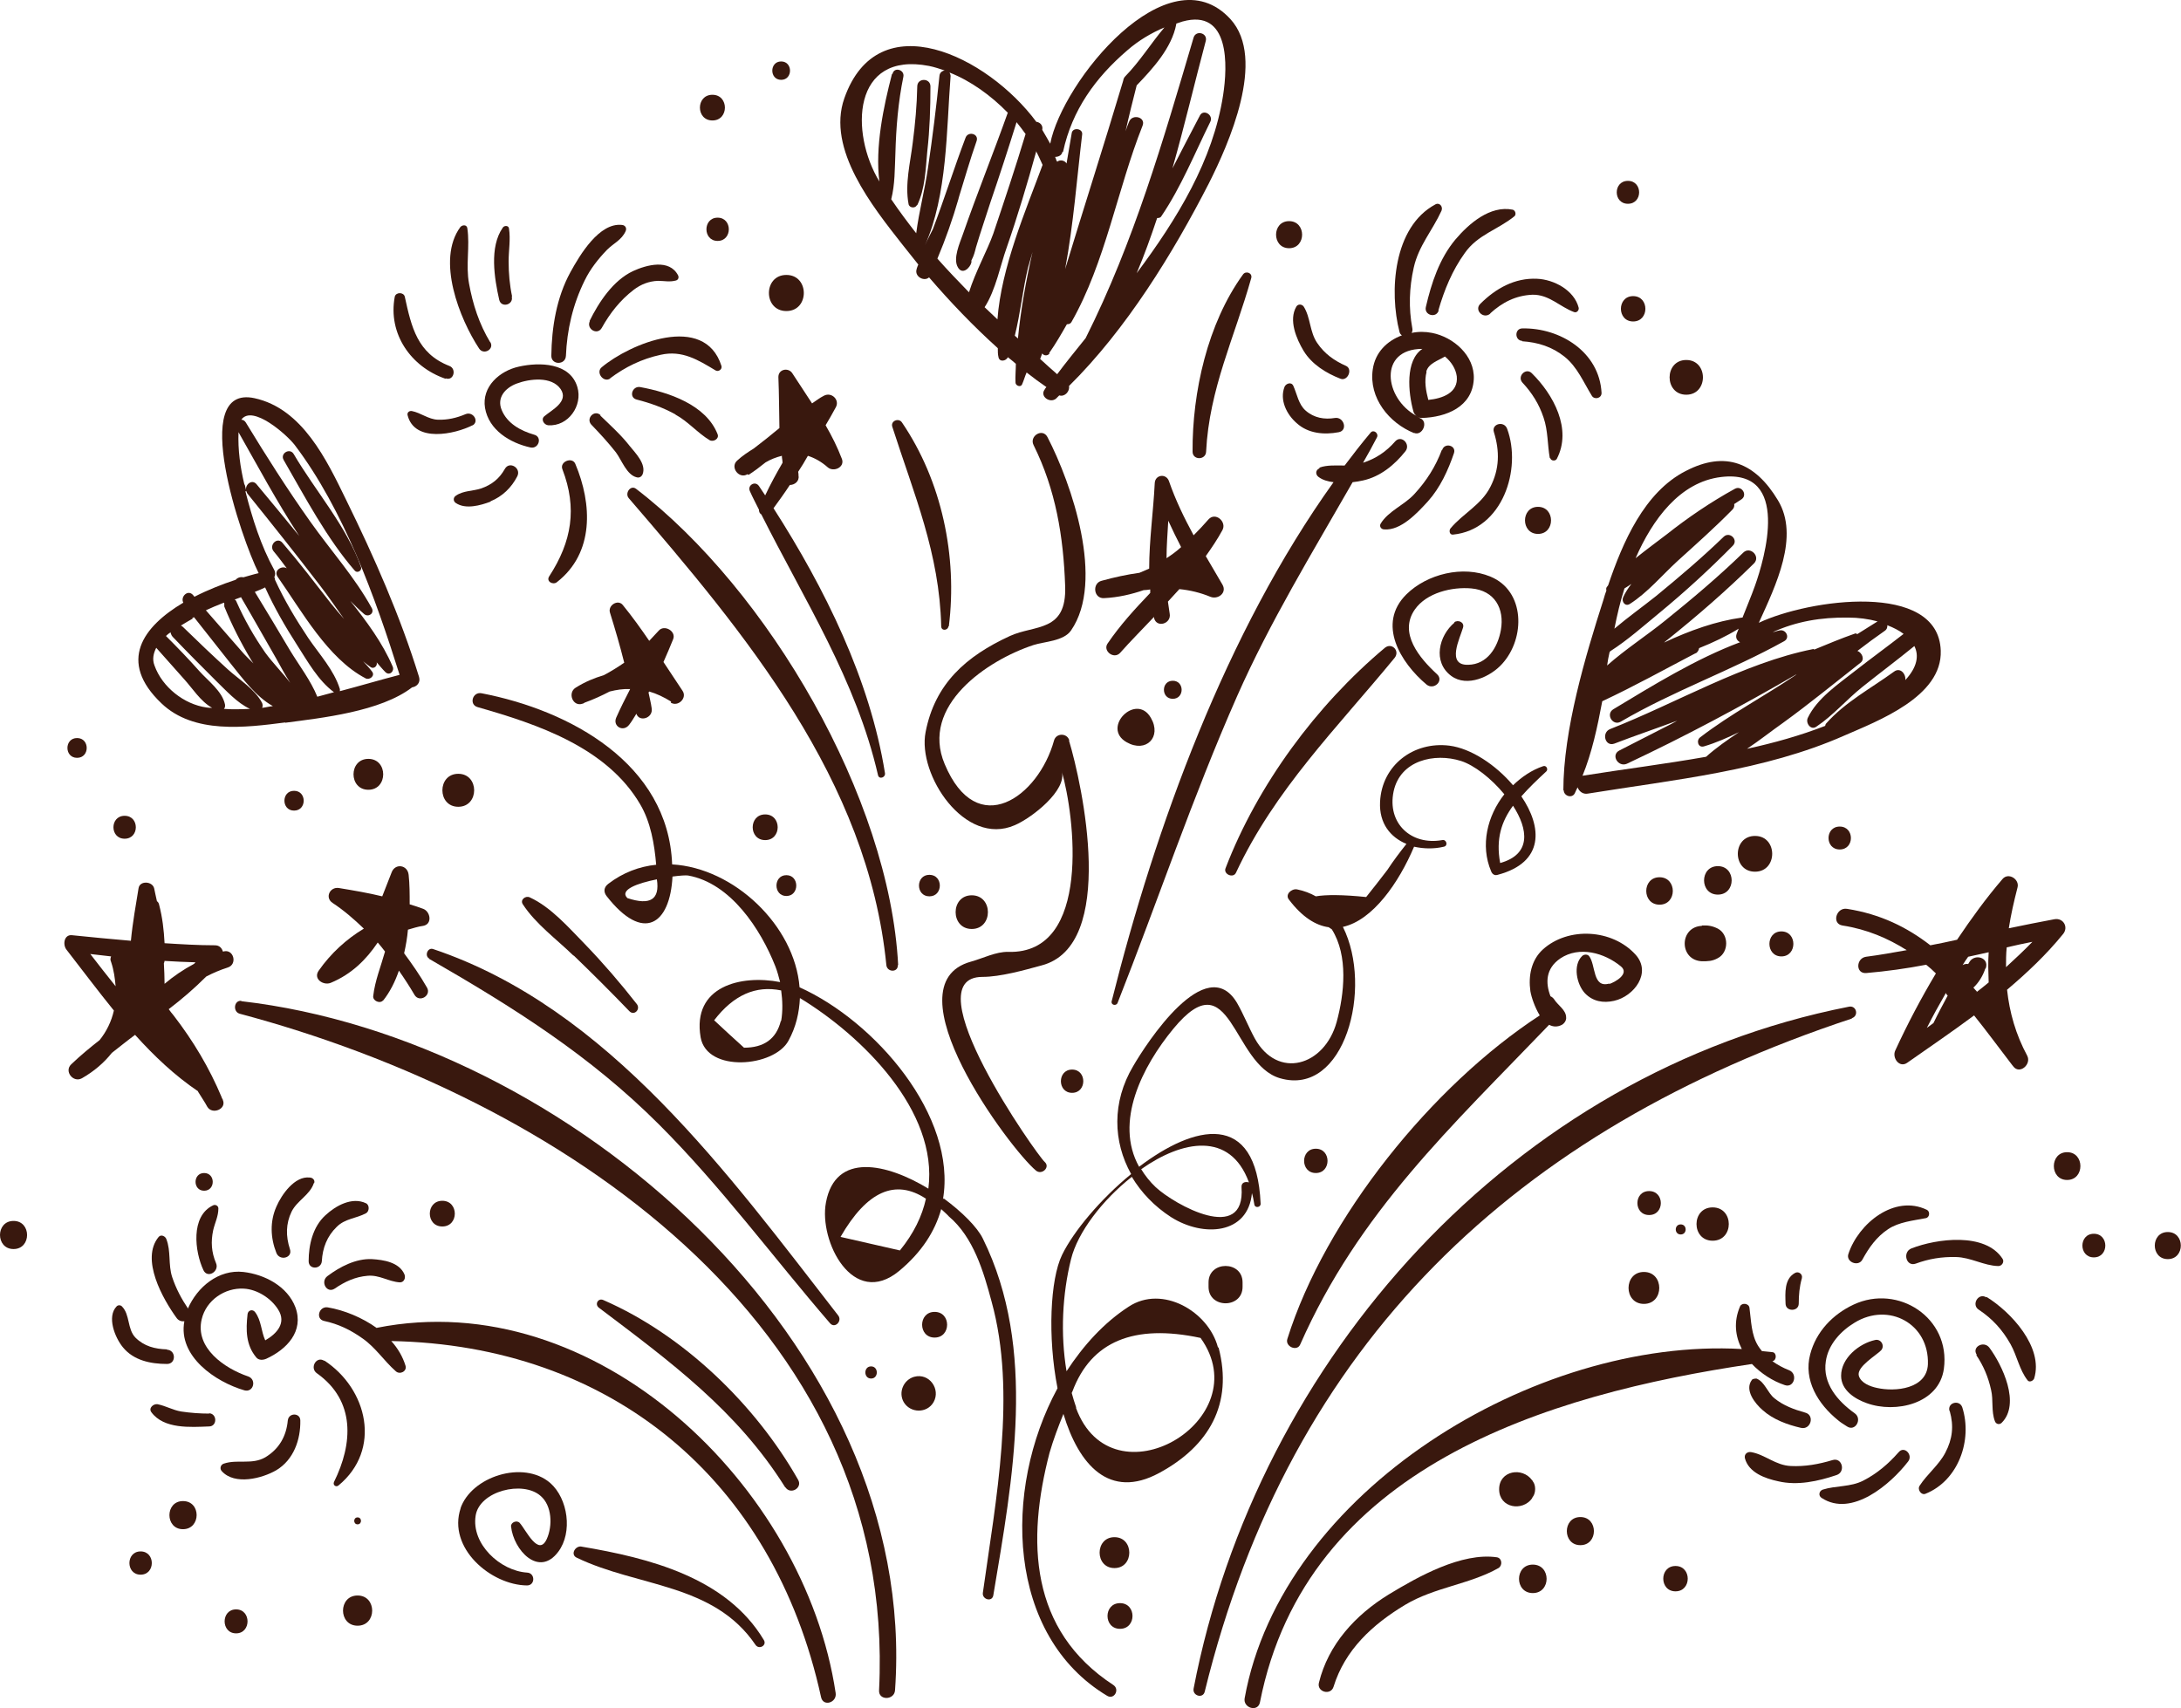 <?xml version="1.0" encoding="UTF-8"?>
<svg id="_Слой_1" data-name="Слой 1" xmlns="http://www.w3.org/2000/svg" viewBox="0 0 62.82 49.21">
  <defs>
    <style>
      .cls-1 {
        fill: #39180e;
        fill-rule: evenodd;
        stroke-width: 0px;
      }
    </style>
  </defs>
  <path class="cls-1" d="m35.08,38.81c-.27-1.03-1.6-1.81-2.57-1.17-.71.46-1.3,1.11-1.79,1.86-.18-1.07-.12-2.23.13-3.23.19-.77.9-1.7,1.75-2.37.27.45.65.85,1.13,1.16.93.59,2.22.5,2.33-.69.03.1.05.21.07.33.02.11.19.08.18-.03-.12-2.71-1.92-2.26-3.5-1.06-.72-1.29.09-2.89.99-3.98,1.67-2.02,1.68,1.03,3.07,1.43,1.86.54,2.69-2.61,1.81-4.36.86-.19,1.61-1.27,2.05-2.31.27.06.57.07.86,0,.13-.03.07-.22-.05-.19-.9.16-1.59-.49-1.4-1.4.19-.9,1.18-1.12,1.94-.88.38.12.87.5,1.25.96-.49.62-.7,1.47-.38,2.22.03.08.1.13.19.1,1.35-.36,1.28-1.38.68-2.26.21-.24.45-.47.72-.72.06-.06,0-.18-.09-.15-.33.11-.62.31-.87.55-.5-.59-1.21-1.06-1.83-1.14-1.03-.13-1.95.56-2,1.62-.03.62.3,1.02.76,1.21-.19.24-.38.49-.55.75-.2.26-.4.52-.61.78-.68-.07-1.16-.07-1.45-.02-.16-.09-.34-.16-.54-.2-.16-.03-.36.15-.23.3.38.5.77.74,1.14.79.03.02.06.04.09.06.48.76.36,1.86.14,2.67-.35,1.27-1.7,1.67-2.36.47-.18-.33-.32-.69-.51-1.02-.89-1.5-2.62,1.18-2.99,1.82-.62,1.04-.58,2.18-.06,3.11-.88.72-1.66,1.65-1.99,2.33-.34.7-.42,2.36-.13,3.84-1.59,2.93-1.46,7.13,1.43,8.86.2.12.37-.18.18-.31-2.42-1.58-2.5-4.16-1.84-6.69.11-.38.25-.75.4-1.12.44,1.46,1.32,2.48,2.76,1.7,1.44-.78,2.13-1.99,1.71-3.61Zm8.13-13.95c-.13-.7.04-1.2.37-1.65.44.68.53,1.4-.37,1.65Zm-7.24,9.2c-.1-.03-.22,0-.21.14.12,1.65-1.93.5-2.47,0-.17-.16-.31-.34-.42-.52,1.19-.84,2.56-1.09,3.1.37Zm-4.97,6.49c-.05-.14-.09-.28-.13-.42,0-.02.02-.04.02-.05.54-1.44,1.77-1.95,3.69-1.54,1.7,2.37-2.55,4.86-3.59,2.01Z"/>
  <path class="cls-1" d="m27.16,34.55c.41-2.4-1.95-5.13-4.13-6.11h0c-.14-1.78-1.89-3.44-3.67-3.54-.11-2.9-2.94-4.44-5.49-4.93-.26-.05-.37.33-.11.4,1.72.49,3.72,1.16,4.68,2.8.3.51.41,1.14.46,1.74-.48.05-.95.22-1.38.55-.13.1-.14.23-.05.35,1.06,1.36,1.83.82,1.9-.56.22-.03.39-.04.45-.03,1.23.22,2.09,1.55,2.51,2.61.06.15.1.31.14.46-1.13-.22-2.54.12-2.29,1.59.18,1.03,2.12.86,2.53.1.22-.4.31-.81.33-1.23,1.78,1.08,3.99,3.25,3.7,5.49-1.2-.73-2.68-1.06-2.95.4-.21,1.11.78,3.07,2.11,1.97.65-.54,1.03-1.14,1.21-1.78.07.07.15.13.22.21.71.6,1,1.59,1.23,2.45.73,2.64.12,5.73-.25,8.39-.03.19.26.28.3.08.56-3.35,1.27-7.1-.3-10.28-.16-.33-.6-.77-1.13-1.16Zm-9.09-8.68c-.24-.24.3-.43.85-.54.09.58-.19.76-.85.54Zm4.42,3.54c-.13.52-.49.77-1.06.77-.29-.26-.57-.52-.86-.79.56-.73,1.2-1.01,1.93-.86.04.29.05.59,0,.88Zm3.43,6.61c-.57-.13-1.14-.26-1.71-.39.76-1.32,1.58-1.68,2.46-1.1-.11.5-.35,1-.75,1.49Z"/>
  <path class="cls-1" d="m30.8,21.33c-.06-.22-.38-.22-.44,0-.45,1.63-2.22,2.9-3.15.68-.71-1.68,1.22-2.99,2.56-3.43.31-.1.87-.11,1.08-.42.98-1.42.02-4.22-.68-5.57-.14-.27-.53-.03-.4.23.64,1.29.86,2.63.91,4.06.05,1.34-.87,1.11-1.59,1.44-1.26.58-2.16,1.37-2.43,2.77-.24,1.22,1.13,3.31,2.57,2.68.49-.21,1.52-1.01,1.35-1.56.37,1.27.88,5.28-1.54,5.21-.35-.01-.74.19-1.07.28-2.41.66,1.12,5.4,1.87,6.02.17.14.42-.1.25-.25-.22-.19-3.84-5.33-1.79-5.33.51,0,1.19-.19,1.7-.33,2.19-.57,1.17-5.22.79-6.48Z"/>
  <path class="cls-1" d="m53.34,29.33c.21-.07.13-.38-.09-.33-9.67,1.9-17.04,10.14-18.87,19.64-.04.21.27.3.32.09,2.47-10.07,8.97-16.19,18.64-19.39Z"/>
  <path class="cls-1" d="m38.01,13.49c-.12.04-.13.18-.03.25.12.09.27.13.43.15-3.1,4.33-5.13,9.93-6.39,14.95-.03.11.13.15.17.05,1.16-2.94,2.16-5.93,3.44-8.83.95-2.15,2.17-4.14,3.33-6.17.1-.01.21-.03.3-.05.5-.11.91-.45,1.22-.84.16-.2-.11-.48-.29-.29-.26.3-.56.5-.93.62.14-.24.27-.48.4-.73.06-.11-.09-.24-.18-.14-.26.31-.51.63-.75.95-.25,0-.5-.02-.73.06Z"/>
  <path class="cls-1" d="m25.87,27.8c-.25-4.82-3.74-10.8-7.55-13.72-.16-.12-.33.13-.21.27,3.35,3.89,6.89,8.11,7.42,13.45.02.21.34.22.33,0Z"/>
  <path class="cls-1" d="m21.56,13.68c.17-.11.33-.23.49-.36.15-.09.31-.15.47-.19,0,.07.02.13.02.2-.18.31-.35.62-.5.94-.06-.09-.12-.18-.18-.27-.11-.16-.34-.02-.26.15.08.18.17.35.26.53,0,.06.02.11.07.14,1.24,2.47,2.73,4.77,3.36,7.51.03.13.22.07.2-.06-.43-2.69-1.73-5.32-3.21-7.63.16-.22.32-.44.47-.67.13,0,.28-.1.25-.27,0-.03,0-.07-.01-.11.1-.15.19-.3.28-.46.19.06.39.17.57.33.17.15.5,0,.41-.24-.13-.34-.29-.66-.47-.97.1-.17.2-.34.29-.51.13-.22-.12-.46-.34-.34-.12.06-.22.14-.34.22-.19-.29-.38-.58-.57-.87-.11-.17-.4-.12-.4.11.02.49.02.98.03,1.47-.24.2-.49.4-.74.59-.16.1-.33.21-.48.35-.21.19.06.54.3.39Z"/>
  <path class="cls-1" d="m16.3,10.26c.03-.76.2-1.49.54-2.18.16-.33.39-.62.64-.88.2-.2.42-.28.54-.54.04-.09-.01-.17-.1-.18-.66-.08-1.22.87-1.49,1.36-.4.73-.54,1.59-.55,2.41,0,.27.41.27.42,0Z"/>
  <path class="cls-1" d="m16.99,9.25c-.11.22.21.42.34.2.24-.43.53-.8.92-1.1.21-.16.44-.25.7-.26.19,0,.34.04.52-.01.07-.02.09-.09.06-.15-.25-.48-.91-.3-1.3-.12-.57.27-.98.89-1.25,1.44Z"/>
  <path class="cls-1" d="m17.57,10.9c.44-.33.91-.56,1.46-.68.62-.14,1.08.15,1.58.45.08.05.2-.03.17-.13-.49-1.54-2.64-.64-3.45.04-.18.15.06.46.25.32Z"/>
  <path class="cls-1" d="m19.45,11.94c.37.2.64.53.99.74.11.06.28-.04.23-.17-.33-.85-1.41-1.21-2.23-1.36-.23-.04-.34.3-.1.36.39.1.76.23,1.12.43Z"/>
  <path class="cls-1" d="m17.3,11.96c-.18-.17-.43.09-.27.27.25.26.49.52.71.8.17.23.31.65.6.72.08.02.14-.02.17-.09.11-.29-.2-.6-.37-.81-.25-.32-.56-.6-.85-.88Z"/>
  <path class="cls-1" d="m16.04,16.77c1.08-.84,1.02-2.25.53-3.41-.09-.21-.46-.06-.37.16.43,1.12.27,2.08-.38,3.08-.1.15.11.26.22.17Z"/>
  <path class="cls-1" d="m14.13,14.44c.34-.14.6-.39.77-.72.12-.24-.23-.45-.36-.21-.16.28-.37.45-.68.56-.24.08-.52.06-.73.21-.08.05-.08.16,0,.21.28.19.71.07,1-.04Z"/>
  <path class="cls-1" d="m13.6,12.26c.22-.11.03-.42-.19-.33-.26.11-.52.17-.8.16-.27-.01-.49-.2-.75-.25-.07-.01-.14.04-.12.12.2.8,1.36.55,1.87.29Z"/>
  <path class="cls-1" d="m12.84,10.9c.23.08.32-.28.1-.36-.92-.36-1.09-1.12-1.28-1.99-.03-.14-.26-.14-.29,0-.2,1.07.47,2.02,1.46,2.36Z"/>
  <path class="cls-1" d="m14.12,9.86c-.32-.53-.5-1.09-.61-1.69-.1-.54.03-1.07-.05-1.6-.02-.11-.15-.09-.2-.03-.7.95-.02,2.65.54,3.5.13.2.45.02.32-.19Z"/>
  <path class="cls-1" d="m14.75,8.54c-.07-.33-.1-.67-.1-1.01,0-.32.06-.63.01-.95-.01-.09-.14-.09-.18-.02-.39.56-.24,1.46-.1,2.08.06.24.42.14.36-.1Z"/>
  <path class="cls-1" d="m40.73,12.47c.24.1.42-.32.18-.42-.04-.02-.08-.04-.11-.06.04.03.09.05.15.05.71-.02,1.46-.32,1.5-1.12.03-.68-.59-1.21-1.2-1.33-.2-.04-.4-.04-.59,0,.02-.04.03-.08.02-.13-.11-.59-.09-1.17.04-1.75.14-.63.54-1.07.8-1.64.05-.12-.06-.25-.18-.18-1.21.65-1.33,2.51-1.03,3.67.01.05.04.08.07.1-.43.16-.77.49-.84.98-.12.82.47,1.55,1.2,1.84Zm.35-1.76c.06-.24.34-.32.54-.44.18.15.31.35.34.57.05.48-.42.64-.82.68-.07-.27-.12-.54-.05-.81Zm-.11-.66c-.5.33-.41,1.26-.26,1.8.01.05.05.1.09.13-.93-.5-1.11-1.93.17-1.93Z"/>
  <path class="cls-1" d="m41.43,8.94c.17-.59.4-1.15.76-1.65.37-.53.95-.67,1.43-1.06.06-.05.03-.17-.05-.19-.65-.13-1.26.4-1.65.86-.46.55-.69,1.25-.85,1.94-.06.24.3.34.37.1Z"/>
  <path class="cls-1" d="m42.92,9.03c.35-.32.74-.52,1.22-.54.48-.01.79.35,1.2.5.08.03.15-.06.13-.13-.13-.5-.71-.81-1.2-.83-.64-.03-1.19.28-1.63.72-.19.18.09.46.29.28Z"/>
  <path class="cls-1" d="m43.84,9.83c.46.03.87.16,1.23.45.36.29.54.73.78,1.12.07.12.28.08.28-.08-.06-1.18-1.19-1.88-2.28-1.86-.23,0-.23.35,0,.36Z"/>
  <path class="cls-1" d="m44.65,13.19c.02.09.15.1.19.03.45-.86-.1-1.86-.72-2.47-.17-.17-.43.09-.27.27.28.3.48.62.61,1.01.13.38.11.78.18,1.17Z"/>
  <path class="cls-1" d="m41.78,15.22c-.05.06-.03.19.07.18,1.43-.14,1.99-1.89,1.56-3.05-.09-.24-.46-.14-.38.1.17.55.16,1.06-.1,1.57-.26.52-.79.77-1.15,1.2Z"/>
  <path class="cls-1" d="m41.53,12.96c-.18.48-.44.89-.79,1.27-.28.31-.75.49-.97.85-.05.08.01.17.1.17.48.04.96-.48,1.26-.81.35-.39.58-.89.75-1.39.07-.22-.27-.31-.34-.09Z"/>
  <path class="cls-1" d="m38.56,12.45c.27-.05.15-.45-.11-.41-.3.05-.6,0-.84-.21-.21-.18-.25-.48-.36-.72-.06-.12-.21-.06-.25.03-.15.38.06.8.35,1.05.33.3.79.34,1.21.26Z"/>
  <path class="cls-1" d="m37.34,8.83c-.23.39,0,.93.21,1.28.24.39.65.64,1.06.8.21.08.36-.28.16-.37-.34-.15-.62-.35-.83-.66-.22-.32-.19-.74-.39-1.05-.05-.07-.16-.08-.21,0Z"/>
  <path class="cls-1" d="m13.97,11.75c.11.64.72,1.01,1.31,1.14.24.05.35-.31.1-.37-.38-.11-.77-.32-.93-.71-.15-.36.11-.64.43-.76.37-.14,1.01-.22,1.27.16.24.36-.26.6-.47.78-.11.09-.01.25.11.26.58.04,1-.57.84-1.1-.21-.71-1.1-.72-1.68-.59-.56.12-1.08.58-.98,1.19Z"/>
  <path class="cls-1" d="m5.7,31.44c.09.15.19.29.27.44.14.24.56.07.45-.19,0-.02-.02-.04-.03-.06,0,0,0,0,0,0,0,0,0,0,0-.01-.36-.86-.82-1.63-1.39-2.37-.05-.06-.1-.12-.14-.18.38-.29.74-.6,1.08-.94.19-.1.4-.19.62-.26.29-.09.17-.55-.13-.46,0,0,0,0-.01,0-.03-.1-.1-.18-.23-.18-.49,0-.97-.03-1.45-.06-.02-.38-.06-.74-.16-1.12-.01-.04-.03-.07-.06-.09-.03-.12-.05-.24-.08-.37-.05-.21-.42-.23-.45,0-.07.44-.17.98-.22,1.51-.56-.05-1.13-.1-1.69-.16-.23-.03-.28.26-.17.41.45.58.9,1.18,1.37,1.76-.07.31-.21.6-.41.85-.28.22-.56.45-.82.7-.21.2.06.54.31.4.35-.2.64-.45.86-.73.22-.17.44-.35.67-.52.55.61,1.14,1.17,1.82,1.63Zm-.96-3.76c.3.02.59.03.89.04-.02.02-.03.04-.05.05-.3.16-.58.35-.84.57,0-.2-.01-.39-.02-.59.01-.02.02-.05.02-.08Zm-2.15-.2c.2.02.41.05.61.07-.02.05-.03.1,0,.16.08.24.11.47.13.7-.25-.31-.49-.62-.73-.93Z"/>
  <path class="cls-1" d="m59.17,26.48c-.44.08-.87.17-1.31.26.06-.39.15-.78.25-1.17.07-.24-.26-.45-.43-.25-.48.56-.9,1.14-1.31,1.75-.26.06-.51.11-.77.16-.67-.52-1.44-.9-2.4-1.05-.31-.05-.45.43-.13.48.71.11,1.31.37,1.85.71-.39.07-.78.14-1.17.19-.29.04-.31.49,0,.47.58-.05,1.16-.13,1.73-.24.1.08.19.16.28.25-.43.72-.82,1.46-1.17,2.22-.1.21.12.52.35.35.64-.45,1.29-.89,1.92-1.36.37.46.72.94,1.09,1.42h0s.03.04.04.05c.18.24.53-.06.4-.31-.33-.61-.51-1.25-.58-1.9.58-.49,1.13-1.01,1.61-1.6.17-.2.01-.48-.25-.43Zm-3.48,2.99c-.06.05-.13.09-.19.14.17-.34.36-.68.55-1.01,0,.03.03.06.05.08-.14.26-.28.52-.41.79Zm1.25-.91s-.07-.07-.1-.11c.15-.14.26-.32.33-.51,0,0,0,0,0,0,0,0,0,0,0,0,0-.02.02-.04.03-.06.09-.29-.3-.41-.46-.19-.02.03-.03.05-.05.08-.05-.01-.11,0-.16.03.05-.08.1-.16.16-.24.2-.04.4-.09.59-.13-.02.29-.01.58,0,.87-.11.09-.23.19-.35.28Zm.84-.7c0-.19,0-.38.02-.57.25-.06.49-.11.74-.16-.24.25-.5.49-.76.73Z"/>
  <path class="cls-1" d="m32.26,18.81c.31-.35.65-.69.98-1.04,0,0,0,.02,0,.03.07.3.51.17.45-.13-.02-.11-.03-.23-.05-.34.11-.12.22-.24.33-.36.3.03.6.1.89.22.22.09.49-.11.35-.35-.16-.27-.32-.55-.48-.82.17-.24.34-.49.48-.75.13-.24-.2-.53-.4-.31-.14.16-.28.31-.43.46-.27-.5-.52-1.01-.71-1.56-.08-.23-.4-.19-.41.06-.04.82-.16,1.64-.16,2.46-.09.04-.19.08-.28.12-.36.05-.73.13-1.09.23-.28.07-.23.52.07.5.41-.02.79-.11,1.14-.23.06,0,.12-.01.19-.02,0,.03,0,.07,0,.1-.44.46-.87.93-1.23,1.46-.14.21.18.46.36.27Zm1.39-3.81c.12.26.24.51.37.76-.13.12-.27.22-.42.32,0-.36.03-.72.05-1.08Z"/>
  <path class="cls-1" d="m19.32,20.24c.21.13.48-.13.34-.34-.18-.28-.37-.55-.55-.83.1-.22.19-.44.28-.66.09-.23-.26-.43-.42-.24-.09.1-.18.19-.27.29-.24-.35-.49-.7-.76-1.03-.14-.18-.44.01-.37.22.15.48.29.96.41,1.44-.19.13-.38.25-.59.36-.27.08-.54.19-.81.36-.24.15-.08.56.2.46.02,0,.04-.02.06-.03,0,0,0,0,0,0,.25-.09.49-.2.72-.32.2-.05.39-.08.59-.07-.14.27-.28.55-.4.82-.11.25.2.43.37.21.08-.1.14-.21.21-.32.08.25.49.13.44-.16-.02-.15-.06-.3-.09-.45,0,0,.01-.02.02-.03.21.06.42.16.63.29Z"/>
  <path class="cls-1" d="m6.95,28.83c-.21-.02-.25.31-.05.37,9.09,2.42,18.95,8.86,18.42,19.49-.02.3.44.29.46,0,.71-9.98-9.44-18.77-18.83-19.85Z"/>
  <path class="cls-1" d="m12.36,27.62c2.43,1.4,4.63,2.78,6.63,4.78,1.78,1.78,3.28,3.82,4.92,5.72.14.16.36-.07.23-.23-3.14-4.04-6.6-8.85-11.66-10.55-.16-.06-.26.19-.12.27Z"/>
  <path class="cls-1" d="m11.03,28.83c.2-.25.35-.55.46-.87.16.23.31.46.45.7.14.23.49.02.36-.21-.2-.35-.43-.68-.66-.99.05-.22.09-.45.11-.68.14-.04.29-.09.44-.11.27-.05.21-.41,0-.49-.13-.05-.26-.09-.39-.13,0-.3,0-.58-.03-.85-.03-.29-.39-.34-.49-.07-.09.23-.18.46-.27.69-.41-.1-.83-.17-1.25-.24-.26-.04-.41.28-.18.43.32.21.62.47.9.74-.5.3-.95.71-1.3,1.21-.17.24.14.44.35.35.6-.25,1.02-.67,1.35-1.16.08.09.14.17.21.26-.12.43-.29.84-.34,1.28-.02.14.2.24.29.12Z"/>
  <path class="cls-1" d="m50.46,39.29c.26.27.59.49.95.61.27.09.38-.33.12-.43-.18-.07-.34-.16-.48-.26.13-.02.13-.25,0-.26-.1-.01-.2-.02-.3-.03-.04-.05-.08-.1-.11-.15-.2-.32-.2-.73-.25-1.1-.02-.13-.22-.15-.27-.04-.19.44-.14.86.05,1.23-5.96-.34-13.25,4.11-14.32,10.06-.05.28.38.41.44.12,1.33-6.76,8.23-8.87,14.18-9.75Z"/>
  <path class="cls-1" d="m10.86,38.26c-.43-.31-.95-.52-1.42-.6-.25-.04-.36.33-.11.39.42.09.77.26,1.12.51.37.26.61.64.95.94.12.11.33,0,.28-.16-.08-.26-.22-.5-.41-.71,6.29.12,11,3.95,12.38,10.26.06.28.46.16.42-.12-.89-5.96-6.9-11.78-13.22-10.52Z"/>
  <path class="cls-1" d="m9.05,34.08c.03-.09-.05-.16-.13-.16-.43-.05-.81.49-.96.84-.19.43-.17.9,0,1.33.09.24.48.15.39-.11-.12-.37-.12-.73.05-1.08.16-.32.53-.48.64-.82Z"/>
  <path class="cls-1" d="m9.27,36.33c.02-.38.15-.72.43-.99.24-.24.56-.24.84-.39.1-.05.11-.24,0-.29-.4-.19-.87.07-1.17.35-.36.33-.48.85-.48,1.32,0,.25.36.24.38,0Z"/>
  <path class="cls-1" d="m9.64,37.12c.29-.2.59-.34.95-.37.34-.03.6.17.93.19.12,0,.17-.13.13-.23-.15-.35-.6-.42-.94-.44-.46-.02-.92.22-1.28.49-.21.16-.02.51.21.36Z"/>
  <path class="cls-1" d="m9.34,39.2c-.23-.15-.43.21-.21.36,1.11.79,1.04,2.02.49,3.13-.04.09.06.16.13.1,1.25-1.03.84-2.78-.41-3.6Z"/>
  <path class="cls-1" d="m8.29,40.91c-.04.46-.25.83-.65,1.07-.38.22-.8.05-1.19.18-.1.03-.13.15-.06.22.37.41,1.16.21,1.57-.03.5-.3.7-.88.69-1.43,0-.23-.34-.23-.36,0Z"/>
  <path class="cls-1" d="m6.03,40.72c-.27,0-.54-.02-.81-.06-.24-.04-.44-.16-.68-.21-.12-.02-.27.11-.18.23.36.49,1.13.43,1.66.41.24,0,.24-.37,0-.38Z"/>
  <path class="cls-1" d="m4.81,38.87c-.35-.01-.66-.09-.91-.34-.24-.25-.15-.66-.39-.9-.04-.04-.11-.04-.15,0-.29.3-.05.9.18,1.18.31.38.8.48,1.27.48.27,0,.26-.4,0-.41Z"/>
  <path class="cls-1" d="m5.42,37.7c-.19-.28-.35-.58-.46-.91-.12-.36-.03-.75-.17-1.1-.03-.08-.15-.14-.22-.06-.53.64.12,1.79.52,2.34.06.08.15.1.22.09-.19,1.01.9,1.75,1.73,1.99.26.07.36-.31.11-.4-.68-.23-1.54-.82-1.34-1.65.13-.55.67-.91,1.21-.88.39.02.79.28.99.6.25.39-.04.7-.37.89-.12-.26-.11-.57-.29-.81-.07-.1-.21-.06-.22.06-.05.45-.05.88.25,1.24.07.09.2.08.29.04.59-.27,1.09-.79.84-1.48-.23-.61-.89-.95-1.5-1.02-.71-.08-1.33.43-1.6,1.06Z"/>
  <path class="cls-1" d="m6.29,34.81c0-.08-.09-.12-.15-.09-.66.31-.53,1.34-.28,1.87.12.25.47.03.36-.21-.13-.31-.15-.61-.08-.94.05-.22.15-.4.15-.63Z"/>
  <path class="cls-1" d="m53.24,36.12c-.08.23.28.38.4.17.19-.35.41-.66.74-.88.31-.21.73-.25,1.09-.32.11-.02.13-.19.03-.24-.93-.45-1.97.39-2.26,1.27Z"/>
  <path class="cls-1" d="m57.56,36.47c.1,0,.18-.12.12-.21-.5-.77-1.9-.58-2.62-.3-.27.1-.16.54.12.44.38-.14.75-.2,1.16-.19.43.01.8.25,1.22.26Z"/>
  <path class="cls-1" d="m57.21,37.37c-.23-.14-.44.22-.21.36.39.26.68.58.91.99.19.34.25.73.49,1.04.05.07.16.02.19-.05.28-.9-.67-1.92-1.37-2.35Z"/>
  <path class="cls-1" d="m56.92,39.03c.21.31.35.64.43,1.01.07.29,0,.61.11.9.03.08.12.11.19.05.56-.55.02-1.67-.35-2.17-.16-.21-.52-.02-.36.21Z"/>
  <path class="cls-1" d="m56.16,40.65c.12.43.08.8-.13,1.2-.19.36-.52.61-.74.95-.07.11.05.28.17.23.95-.38,1.36-1.55,1.06-2.49-.08-.23-.43-.14-.37.1Z"/>
  <path class="cls-1" d="m54.68,41.84c-.29.33-.62.61-1.01.81-.37.19-.79.14-1.17.26-.11.04-.13.18-.03.24.87.57,1.99-.4,2.49-1.05.15-.19-.11-.46-.27-.27Z"/>
  <path class="cls-1" d="m52.78,42.06c-.4.12-.79.19-1.2.17-.44-.02-.74-.33-1.14-.4-.11-.02-.21.06-.18.18.11.41.58.58.96.66.55.13,1.15,0,1.68-.18.27-.09.16-.52-.12-.43Z"/>
  <path class="cls-1" d="m50.59,39.71s-.11,0-.13.04c-.22.29.09.68.31.87.3.27.71.42,1.1.51.29.07.41-.37.12-.44-.32-.09-.62-.2-.88-.41-.2-.16-.28-.48-.52-.57Z"/>
  <path class="cls-1" d="m51.7,36.67c-.31.17-.28.58-.27.88,0,.24.38.24.38,0,0-.25.02-.48.09-.73.03-.12-.1-.21-.2-.15Z"/>
  <path class="cls-1" d="m54.18,38.9c.12-.13,0-.34-.17-.3-.46.1-.98.52-.98,1.03,0,.42.4.67.74.79.83.3,2.08.02,2.22-.99.2-1.47-1.32-2.45-2.6-1.85-.6.28-1.08.78-1.25,1.43-.2.75.23,1.44.8,1.9.08.07.17.12.26.18.24.16.45-.22.22-.38-.49-.35-.93-.86-.83-1.5.07-.48.43-.87.83-1.11.98-.6,2.15.03,2.11,1.2-.03.71-.94.8-1.47.68-.19-.04-.46-.14-.52-.35-.07-.26.51-.59.65-.74Z"/>
  <path class="cls-1" d="m26.45,7.62s-.04.09-.05.14c-.06.21.22.36.36.23.61.71,1.28,1.41,1.98,2.04,0,.09,0,.18.02.26.03.15.22.11.27,0,0,0,0,0,0,0,.08.06.16.13.23.19,0,.18-.02.36-.01.54,0,.09.15.15.19.05.05-.11.08-.23.13-.34.19.15.38.29.57.42-.02.02-.04.05-.05.07-.15.2.16.41.33.26.03-.03.06-.06.09-.09.16.05.31-.12.28-.27,1.65-1.63,3-3.83,4.03-5.84.56-1.11,1.67-3.58.62-4.73-1.8-1.96-4.85,1.81-5.19,3.59-.07-.13-.15-.26-.23-.4.03-.13-.07-.22-.17-.23-1.41-1.9-4.56-3.44-5.53-.68-.52,1.47.83,3.14,1.66,4.2.15.19.31.39.47.59Zm2.87,2.13s-.06-.05-.09-.08c.16-.64.23-1.33.38-1.96.04-.15.09-.3.13-.45-.19.83-.34,1.67-.42,2.49Zm1.3-5.38c.26-1.2.93-2.13,1.85-2.92.32-.28.69-.5,1.07-.66-.39.46-.7.97-1.13,1.41-.04.04-.05.08-.06.13-.54,1.81-1.12,3.61-1.67,5.42.24-1.29.34-2.63.49-3.88.02-.17-.27-.21-.3-.04-.05.3-.1.59-.15.88-.05-.09-.19-.12-.27-.05,0,0,0-.02-.02-.03-.01-.04-.02-.07-.04-.11.09,0,.19-.04.21-.14Zm-.4,5.8c.19-.27.35-.55.51-.83.05,0,.1-.01.13-.06.98-1.72,1.32-3.82,2.05-5.66.1-.25-.3-.35-.39-.11-.04.09-.07.18-.1.27.1-.45.21-.89.32-1.32.47-.49,1.01-1.08,1.14-1.76,0,0,0-.01,0-.02.06-.02.12-.04.18-.06,1.37-.38,1.3,1.28,1.17,2.12-.29,1.88-1.32,3.56-2.49,5.13.22-.52.41-1.05.59-1.59.04,0,.09,0,.12-.05.57-.84.96-1.81,1.41-2.72.1-.2-.2-.38-.3-.18-.26.5-.53,1.01-.79,1.52.35-1.23.64-2.47.96-3.67.06-.23-.28-.32-.35-.1-.88,2.98-1.72,5.89-3.11,8.66-.28.35-.56.69-.82,1.04-.16-.14-.33-.29-.49-.44.02-.05.04-.1.06-.16.04.07.16.08.21,0Zm-.38-5.82c.07.13.13.27.19.4-.48,1.3-1.19,2.95-1.3,4.45-.12-.12-.25-.23-.37-.35.32-.49.46-1.23.63-1.7.32-.92.6-1.86.86-2.8Zm-.81-1.11c-.42,1.18-.89,2.34-1.3,3.52-.08.23-.29.69-.14.94.13.23.35.02.39-.14,0-.02,0-.04,0-.06,0,0,0,0,.01-.02.06-.11.09-.23.12-.35.13-.44.28-.87.42-1.31.26-.76.51-1.53.75-2.3.09.11.18.23.26.34-.29.96-.61,1.92-.93,2.87-.17.48-.52,1.11-.7,1.69-.31-.32-.62-.64-.91-.97.24-.57.44-1.14.61-1.73,0,0,0,0,0-.01,0,0,0,0,0,0,.17-.55.33-1.11.52-1.65.07-.21-.25-.29-.32-.09-.33.87-.61,1.76-.94,2.63-.08.16-.16.31-.23.47h0c.65-1.45.62-3.34.74-4.88,0-.04-.02-.07-.03-.1.61.24,1.19.66,1.67,1.15Zm-3.34-1.1c-.24.93-.49,2.09-.36,3.1,0,0,0,0,0-.01-.85-1.4-.79-3.76,1.43-3.33.15.03.3.08.45.13-.07.01-.14.06-.15.15-.09.89-.2,1.77-.33,2.65-.09.63-.26,1.26-.34,1.89-.25-.32-.49-.64-.72-.98.11-.43.1-.87.12-1.32.02-.74.08-1.48.23-2.21.04-.2-.26-.29-.31-.09Z"/>
  <path class="cls-1" d="m26.42,5.91c.23-.48.24-1.04.29-1.56.07-.62.09-1.24.09-1.86,0-.25-.38-.25-.38,0-.01.54-.06,1.08-.13,1.62-.07.58-.23,1.19-.12,1.77.02.11.19.13.24.03Z"/>
  <path class="cls-1" d="m8.21,20.82c1.06-.14,2.75-.32,3.66-1.02.13-.02.25-.13.2-.3-.54-1.75-1.29-3.45-2.1-5.1-.56-1.15-1.26-2.63-2.64-2.93-1.91-.41-.37,4.07.12,5.04-.14.03-.29.08-.44.12-.08-.02-.17.01-.22.07-.39.13-.8.29-1.19.49-.01-.02-.03-.03-.04-.05-.15-.17-.37.05-.28.22-1.16.69-1.9,1.69-.63,2.9.93.89,2.41.7,3.57.55Zm-1.17-6.86c-.12-.5-.19-1-.17-1.51.54.95,1.1,2,1.75,2.99-.41-.5-.82-1-1.23-1.49-.13-.16-.34.01-.3.18-.01-.06-.03-.11-.04-.17Zm.05.18s.02.04.03.07c.71.88,1.41,1.76,2.1,2.66.24.31.46.64.69.96-.13-.15-.26-.3-.38-.45-.46-.59-.91-1.18-1.4-1.75-.15-.17-.39.07-.25.25.13.15.25.32.38.49-.15-.09-.39.07-.26.25.69.98,1.44,2.35,2.53,2.92.11.06.28-.07.19-.19-.08-.11-.17-.2-.26-.3.07.06.15.12.22.17.09.06.2-.04.17-.14.08.09.16.19.25.28.12.12.27-.03.21-.16-.29-.68-.75-1.3-1.22-1.89.13.13.26.26.4.38.12.1.3-.02.22-.17-.48-.88-1.19-1.67-1.77-2.49-.66-.93-1.27-1.89-1.86-2.86-.03-.05-.08-.08-.13-.08.32-.45,1.32.44,1.54.73,1.41,1.86,2.32,4.39,3.02,6.62-.58.15-1.15.32-1.72.47,0-.02,0-.04,0-.06-.17-.55-.59-1-.91-1.47-.36-.54-.69-1.09-.96-1.68,0-.03,0-.05-.02-.07.03-.06.04-.13,0-.21-.39-.71-.63-1.48-.83-2.26Zm.55,2.79c.26.57.57,1.11.91,1.64.31.48.61,1.03,1.07,1.37-.16.04-.32.09-.48.13-.19-.47-.53-.91-.79-1.34-.33-.56-.67-1.12-1.01-1.68.1-.04.2-.08.3-.13Zm-.7.27c.34.58.67,1.17,1.01,1.76.13.23.26.48.41.71-.23-.3-.51-.58-.72-.87-.32-.46-.6-.95-.83-1.47-.01-.03-.03-.05-.05-.06.06-.02.13-.05.19-.07Zm-.48.18s0,.06,0,.09c.22.54.48,1.05.78,1.55.02.03.04.06.06.09-.12-.12-.24-.23-.34-.35-.34-.39-.68-.78-1.03-1.18.17-.08.34-.15.52-.22Zm-.92.42s.03-.01.05-.02c.35.44.7.89,1.05,1.33.33.41.73.96,1.22,1.23-.1.01-.21.04-.31.05.02-.04.02-.09,0-.14-.2-.39-.67-.68-.99-.97-.44-.4-.87-.81-1.29-1.22-.02-.02-.04-.03-.06-.04.13-.08.25-.15.34-.2Zm-.63.41s.02.09.06.13c.41.43.83.85,1.25,1.27.28.27.61.64.98.81-.25.01-.5.02-.75,0,.03-.03.04-.08.03-.13-.08-.38-.49-.68-.74-.96-.31-.35-.63-.68-.96-1.01.04-.04.09-.08.14-.11Zm-.41.45c.27.3.53.6.8.9.23.25.48.65.81.83-.05,0-.1,0-.16-.01-.65-.09-1.28-.59-1.5-1.21-.07-.18-.03-.35.05-.51Z"/>
  <path class="cls-1" d="m8.17,13.25c.61,1.06,1.25,2.27,2.05,3.19.07.08.21,0,.18-.1-.4-1.16-1.32-2.2-1.94-3.26-.11-.19-.4-.02-.29.17Z"/>
  <path class="cls-1" d="m45.04,22.76c0,.17.24.25.32.09.03-.06.05-.12.08-.17.04.11.15.21.3.18,2.47-.4,5.07-.65,7.38-1.67.96-.42,2.83-1.12,2.78-2.45-.07-2.01-3.8-1.48-5.24-.8.49-1.08,1.18-2.49.55-3.53-.65-1.08-1.51-1.44-2.66-.84-1.19.61-1.81,2.05-2.23,3.29-.01.01-.02.03-.03.04-.03.03-.03.07-.02.11-.03.08-.06.17-.08.25-.53,1.65-1.16,3.77-1.16,5.51Zm9.32-4.75c.18.07.34.15.47.25-.46.36-.93.7-1.39,1.06-.48.38-1.1.79-1.37,1.36-.07.15.09.37.25.25.48-.32.87-.78,1.32-1.14.5-.4,1.01-.78,1.5-1.18.14.28.08.61-.26.98.02-.18-.15-.38-.33-.24-.66.48-1.4.87-1.95,1.49-.02.02-.02.04-.03.07-.72.28-1.47.49-2.25.66.36-.24.7-.51,1.04-.75.76-.55,1.49-1.15,2.23-1.73.13-.1.04-.29-.09-.34.26-.2.53-.4.79-.58.06-.04.08-.11.07-.17Zm-7.98.75c.5-.32.96-.73,1.41-1.1.74-.61,1.45-1.26,2.12-1.94.17-.17-.09-.42-.26-.26-.62.6-1.28,1.16-1.95,1.71-.39.31-.81.61-1.2.94.08-.4.17-.79.29-1.16,0,0,0,0,0,0,.07-.04.14-.09.2-.13-.09.12-.18.25-.24.39-.05.12.06.27.19.19.52-.33.94-.84,1.39-1.25.53-.48,1.07-.96,1.57-1.47.05-.05.06-.11.05-.16.07-.04.13-.09.2-.13.2-.12.02-.42-.18-.31-.69.38-1.34.82-1.96,1.31-.29.22-.6.45-.9.69.48-1.1,1.27-2.2,2.47-2.34,2.02-.24,1.24,2.37.97,3.13-.11.31-.24.61-.36.92,0,0-.01,0-.02,0-.73.1-1.5.37-2.24.72.03-.03.07-.06.11-.09.86-.69,1.69-1.41,2.48-2.19.2-.2-.11-.51-.31-.31-.71.69-1.47,1.33-2.24,1.95-.53.43-1.15.83-1.68,1.3.02-.13.04-.26.07-.38Zm2.45.07c.07-.04.1-.1.11-.16.4-.16.78-.34,1.14-.56-.02.05-.04.1-.06.15-.04.12.02.2.1.24-1.28.48-2.52,1.25-3.65,1.93-.23.14-.02.49.21.36,1.52-.89,3.18-1.47,4.71-2.32.18-.1.05-.35-.13-.31-.07.01-.13.04-.2.05.68-.31,1.39-.43,2.17-.42.3,0,.59.04.85.11-.2.12-.39.25-.59.37-.01-.02-.03-.03-.06-.02-.4.14-.78.3-1.17.46-.02-.01-.03-.02-.05-.01-1.99.4-3.94,1.56-5.83,2.3-.26.1-.15.52.12.42.57-.22,1.19-.43,1.81-.66-.12.07-.24.13-.36.19-.44.22-.87.45-1.31.67-.25.13-.03.49.22.38,1.66-.78,3.29-1.65,4.89-2.58,0,0-.02.01-.02.02-.9.61-1.89,1.13-2.76,1.8-.12.09-.06.31.11.26.34-.1.68-.25,1.01-.41-.33.22-.66.45-.95.71-1.19.21-2.39.36-3.52.54-.01,0-.02,0-.04.01.27-.66.43-1.4.57-2.15.92-.43,1.8-.92,2.7-1.39Z"/>
  <path class="cls-1" d="m46.36,28.33c-.5.15-.39-.54-.59-.79-.05-.06-.15-.05-.2,0-.27.26-.16.81.08,1.07.23.24.53.29.84.22.58-.13,1.09-.81.62-1.33-.67-.74-1.94-.81-2.67-.15-.34.31-.42.77-.36,1.2.03.18.13.47.27.7-3.1,2.02-6.18,5.84-7.27,9.32-.07.22.28.37.37.16,1.68-3.81,4.37-6.29,7.17-9.21.11.06.24.07.37,0,.07-.04.13-.13.12-.21,0-.22-.24-.35-.35-.53-.03-.04-.07-.07-.1-.08-.15-.39-.14-.8.28-1.09.55-.37,1.28-.16,1.75.23.25.21-.16.45-.35.51Z"/>
  <path class="cls-1" d="m22.62,42.84c.15.23.5.02.37-.21-1.23-2.17-3.31-4.18-5.61-5.18-.15-.07-.26.12-.13.22,2.05,1.55,3.98,2.96,5.37,5.18Z"/>
  <path class="cls-1" d="m16.75,44.55c-.18-.03-.33.23-.14.32,1.76.85,3.94.73,5.15,2.51.1.15.34.02.24-.14-1.08-1.8-3.3-2.36-5.26-2.69Z"/>
  <path class="cls-1" d="m43.12,44.86c-1.02-.15-2.28.56-3.12,1.07-.96.59-1.74,1.44-2.01,2.54-.07.27.34.38.42.12.33-1.07,1.13-1.8,2.06-2.36.85-.51,1.86-.59,2.69-1.06.12-.07.11-.28-.04-.31Z"/>
  <path class="cls-1" d="m13.27,43.44c-.39,1.15.87,2.22,1.91,2.23.24,0,.24-.36,0-.37-.77-.05-1.61-.82-1.48-1.64.11-.71,1.36-1.02,1.87-.57.33.28.35.86.18,1.24-.24.53-.6-.26-.78-.46-.08-.09-.26-.02-.25.1.07.68.8,1.48,1.36.73.42-.56.28-1.53-.23-1.98-.77-.67-2.28-.19-2.59.74Z"/>
  <path class="cls-1" d="m16.52,27.52c.54.52,1.08,1.06,1.61,1.61.14.14.33-.06.21-.21-.47-.6-.96-1.17-1.49-1.72-.47-.48-.98-1.07-1.59-1.35-.12-.06-.29.07-.2.2.37.57.98,1.01,1.46,1.48Z"/>
  <path class="cls-1" d="m35.3,25.01c-.07.17.22.3.3.13,1.12-2.4,2.92-4.18,4.57-6.19.16-.2-.08-.45-.28-.29-1.97,1.65-3.67,3.95-4.59,6.35Z"/>
  <path class="cls-1" d="m41.9,17.93c-.46.38-.64,1.14-.1,1.54.46.34,1.14.02,1.47-.35.67-.74.66-2.1-.34-2.51-.79-.33-1.82-.08-2.42.51-.86.85-.17,1.97.58,2.6.21.17.51-.11.3-.3-.5-.46-1.11-1.18-.64-1.86.34-.49,1.08-.66,1.63-.61.67.06.96.58.85,1.2-.09.5-.39.99-.94,1-.64.02-.24-.76-.15-1.07.05-.16-.15-.24-.26-.15Z"/>
  <path class="cls-1" d="m27.33,18.04c.25-2.01-.2-4.18-1.35-5.87-.09-.14-.33-.05-.28.12.63,1.96,1.36,3.65,1.41,5.75,0,.14.19.13.21,0Z"/>
  <path class="cls-1" d="m34.35,13.01c0,.25.38.25.39,0,.09-1.81.82-3.29,1.3-5,.04-.15-.16-.22-.24-.1-1.02,1.41-1.46,3.39-1.45,5.1Z"/>
  <path class="cls-1" d="m13.2,22.29c-.61,0-.61.95,0,.95s.61-.95,0-.95Z"/>
  <path class="cls-1" d="m10.61,21.86c-.57,0-.57.89,0,.89s.57-.89,0-.89Z"/>
  <path class="cls-1" d="m10.3,45.96c-.56,0-.56.87,0,.87s.56-.87,0-.87Z"/>
  <path class="cls-1" d="m6.8,46.36c-.44,0-.44.69,0,.69s.44-.69,0-.69Z"/>
  <path class="cls-1" d="m10.3,43.91c.13,0,.13-.2,0-.2s-.13.2,0,.2Z"/>
  <path class="cls-1" d="m8.47,23.35c.37,0,.37-.57,0-.57s-.37.57,0,.57Z"/>
  <path class="cls-1" d="m32.45,21.38c.56.32,1.02-.15.7-.7-.42-.74-1.44.28-.7.7Z"/>
  <path class="cls-1" d="m33.78,19.61c-.34,0-.34.52,0,.52s.34-.52,0-.52Z"/>
  <path class="cls-1" d="m44.3,15.38c.5,0,.5-.78,0-.78s-.5.78,0,.78Z"/>
  <path class="cls-1" d="m49.02,26.67c-.66.03-.66.99,0,1.02.17,0,.3,0,.46-.09.32-.17.32-.68,0-.85-.16-.08-.29-.1-.46-.09Z"/>
  <path class="cls-1" d="m47.8,26.06c.51,0,.51-.79,0-.79s-.51.79,0,.79Z"/>
  <path class="cls-1" d="m48.41,35.56c.19,0,.19-.29,0-.29s-.19.29,0,.29Z"/>
  <path class="cls-1" d="m44.13,43.15s.01-.02.02-.03c.09-.12.09-.34,0-.45,0-.01-.01-.02-.02-.03-.28-.39-.95-.28-.95.26s.67.65.95.26Z"/>
  <path class="cls-1" d="m44.15,45.07c-.53,0-.53.82,0,.82s.53-.82,0-.82Z"/>
  <path class="cls-1" d="m45.52,43.7c-.52,0-.52.81,0,.81s.52-.81,0-.81Z"/>
  <path class="cls-1" d="m48.26,45.11c-.47,0-.47.73,0,.73s.47-.73,0-.73Z"/>
  <path class="cls-1" d="m22.65,8.96c.67,0,.67-1.04,0-1.04s-.67,1.04,0,1.04Z"/>
  <path class="cls-1" d="m20.67,6.94c.43,0,.43-.67,0-.67s-.43.67,0,.67Z"/>
  <path class="cls-1" d="m37.13,7.15c.5,0,.5-.78,0-.78s-.5.78,0,.78Z"/>
  <path class="cls-1" d="m50.55,24.08c-.66,0-.66,1.03,0,1.03s.66-1.03,0-1.03Z"/>
  <path class="cls-1" d="m49.48,24.95c-.53,0-.53.82,0,.82s.53-.82,0-.82Z"/>
  <path class="cls-1" d="m51.31,27.55c.46,0,.46-.72,0-.72s-.46.72,0,.72Z"/>
  <path class="cls-1" d="m52.99,24.47c.43,0,.43-.66,0-.66s-.43.66,0,.66Z"/>
  <path class="cls-1" d="m49.33,35.74c.62,0,.62-.96,0-.96s-.62.96,0,.96Z"/>
  <path class="cls-1" d="m47.35,36.64c-.59,0-.59.92,0,.92s.59-.92,0-.92Z"/>
  <path class="cls-1" d="m47.5,34.31c-.45,0-.45.69,0,.69s.45-.69,0-.69Z"/>
  <path class="cls-1" d="m12.74,34.59c-.48,0-.48.74,0,.74s.48-.74,0-.74Z"/>
  <path class="cls-1" d="m5.88,33.79c-.33,0-.33.51,0,.51s.33-.51,0-.51Z"/>
  <path class="cls-1" d="m4.05,44.69c-.43,0-.43.67,0,.67s.43-.67,0-.67Z"/>
  <path class="cls-1" d="m5.27,43.24c-.52,0-.52.81,0,.81s.53-.81,0-.81Z"/>
  <path class="cls-1" d="m22.04,23.46c-.48,0-.48.74,0,.74s.48-.74,0-.74Z"/>
  <path class="cls-1" d="m26.33,39.66c-.31.09-.46.45-.3.73.19.32.67.33.86,0,.21-.37-.12-.85-.56-.73Z"/>
  <path class="cls-1" d="m26.92,37.79c-.48,0-.48.74,0,.74s.48-.74,0-.74Z"/>
  <path class="cls-1" d="m25.09,39.36c-.22,0-.22.35,0,.35s.22-.35,0-.35Z"/>
  <path class="cls-1" d="m32.1,44.28c-.57,0-.57.89,0,.89s.57-.89,0-.89Z"/>
  <path class="cls-1" d="m32.26,46.18c-.48,0-.48.74,0,.74s.48-.74,0-.74Z"/>
  <path class="cls-1" d="m37.9,33.09c-.45,0-.45.7,0,.7s.45-.7,0-.7Z"/>
  <path class="cls-1" d="m30.88,31.48c.43,0,.43-.67,0-.67s-.43.67,0,.67Z"/>
  <path class="cls-1" d="m34.81,36.94v.13c0,.63.98.63.98,0v-.13c0-.63-.98-.63-.98,0Z"/>
  <path class="cls-1" d="m27.99,25.79c-.62,0-.62.97,0,.97s.62-.97,0-.97Z"/>
  <path class="cls-1" d="m26.77,25.82c.4,0,.4-.62,0-.62s-.4.62,0,.62Z"/>
  <path class="cls-1" d="m22.65,25.81c.38,0,.38-.6,0-.6s-.38.6,0,.6Z"/>
  <path class="cls-1" d="m22.5,2.3c.34,0,.34-.53,0-.53s-.34.53,0,.53Z"/>
  <path class="cls-1" d="m20.52,3.47c.48,0,.48-.74,0-.74s-.48.74,0,.74Z"/>
  <path class="cls-1" d="m3.59,24.16c.43,0,.43-.66,0-.66s-.43.66,0,.66Z"/>
  <path class="cls-1" d="m2.22,21.83c.37,0,.37-.57,0-.57s-.37.57,0,.57Z"/>
  <path class="cls-1" d="m48.57,11.37c.64,0,.64-1,0-1s-.64,1,0,1Z"/>
  <path class="cls-1" d="m47.04,9.26c.47,0,.47-.73,0-.73s-.47.73,0,.73Z"/>
  <path class="cls-1" d="m46.89,5.87c.43,0,.43-.66,0-.66s-.43.66,0,.66Z"/>
  <path class="cls-1" d="m.39,35.17c-.52,0-.52.81,0,.81s.52-.81,0-.81Z"/>
  <path class="cls-1" d="m59.54,33.19c-.51,0-.51.8,0,.8s.51-.8,0-.8Z"/>
  <path class="cls-1" d="m60.31,35.54c-.44,0-.44.68,0,.68s.44-.68,0-.68Z"/>
  <path class="cls-1" d="m62.44,35.49c-.5,0-.5.78,0,.78s.5-.78,0-.78Z"/>
</svg>